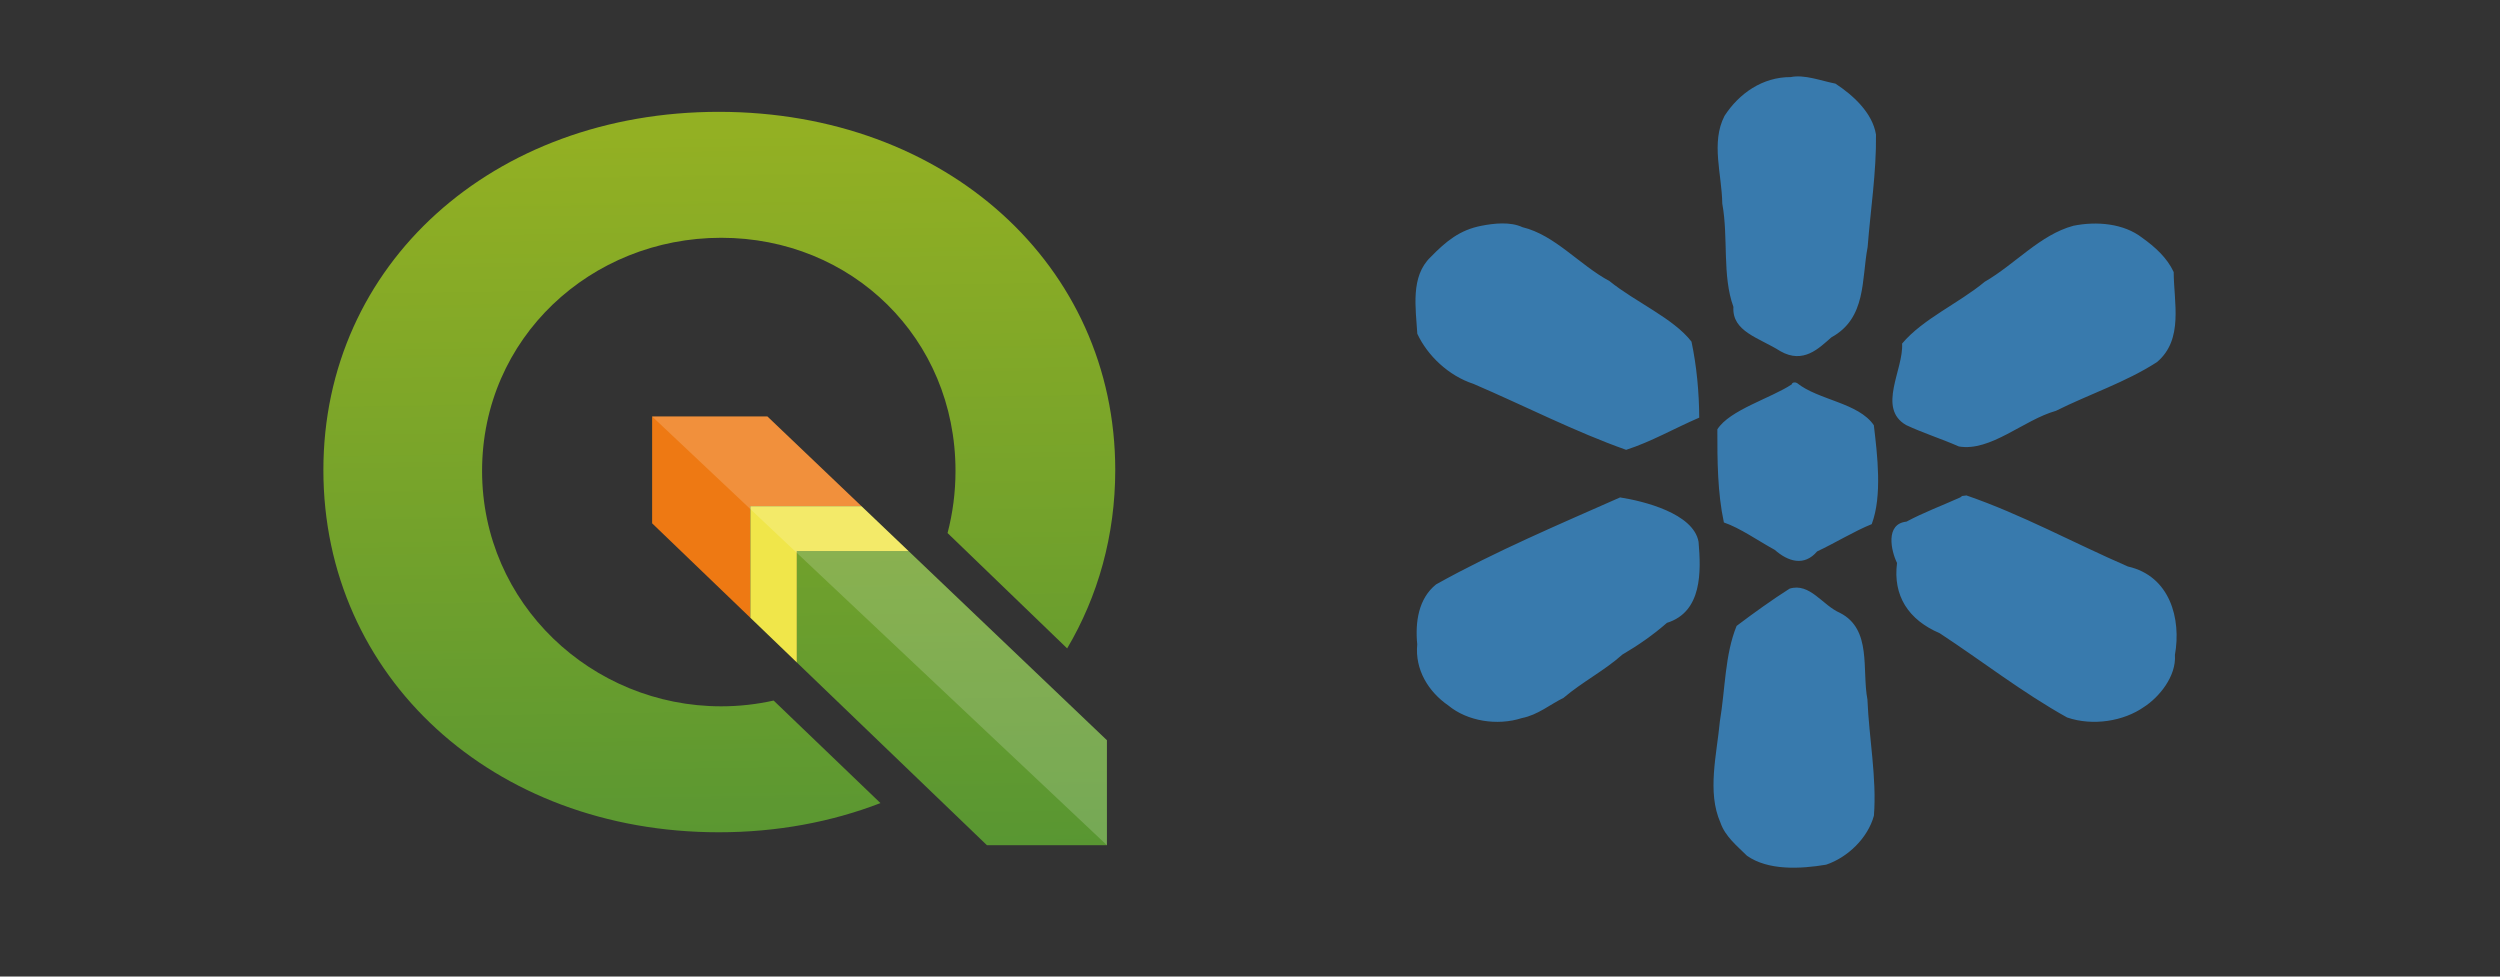 <?xml version="1.0" encoding="UTF-8"?>
<!DOCTYPE svg PUBLIC "-//W3C//DTD SVG 1.1//EN" "http://www.w3.org/Graphics/SVG/1.1/DTD/svg11.dtd">
<svg version="1.1" xmlns="http://www.w3.org/2000/svg" xmlns:xlink="http://www.w3.org/1999/xlink" x="0" y="0" width="1024" height="400" viewBox="0, 0, 1024, 400">
  <rect x="0" y="0" width="1024" height="400" fill="#333333" stroke="none"/>
  <defs>
    <linearGradient id="Gradient_1" gradientUnits="userSpaceOnUse" x1="390.883" y1="350.349" x2="386.098" y2="47.058">
      <stop offset="0" stop-color="#589632"/>
      <stop offset="1" stop-color="#93B023"/>
    </linearGradient>
    <linearGradient id="Gradient_2" gradientUnits="userSpaceOnUse" x1="297.195" y1="355.082" x2="292.451" y2="54.323">
      <stop offset="0" stop-color="#589632"/>
      <stop offset="1" stop-color="#93B023"/>
    </linearGradient>
  </defs>
  <g id="Layer_1">
    <path d="M307.335,207.351 L352.873,207.351 L314.332,170.595 L267.113,170.595 L267.113,214.358 L307.335,253.027 z" fill="#EE7913" id="polygon3"/>
    <path d="M453.394,303.206 L372.145,225.728 L326.381,225.728 L326.381,271.342 L404.242,346.193 L453.394,346.193 z" fill="url(#Gradient_1)" id="polygon10"/>
    <path d="M326.381,225.728 L372.145,225.728 L352.873,207.351 L307.335,207.351 L307.335,253.027 L326.381,271.342 z" fill="#F0E64A" id="polygon12"/>
    <path d="M316.881,286.946 C309.978,288.479 302.807,289.311 295.409,289.311 C242.479,289.311 197.459,247.328 197.459,192.893 C197.459,138.457 241.978,97.395 295.409,97.395 C348.833,97.395 391.372,138.45 391.372,192.893 C391.372,201.741 390.231,210.264 388.118,218.333 L437.107,265.582 C449.738,244.234 456.805,219.411 456.805,192.527 C456.805,108.624 387.39,45.807 294.418,45.807 C201.867,45.807 132.457,108.215 132.457,192.527 C132.457,277.249 201.867,340.899 294.418,340.899 C318.308,340.899 340.637,336.66 360.638,328.945 L316.881,286.946 z" fill="url(#Gradient_2)" id="path19"/>
    <path d="M267.113,170.595 L453.394,346.193 L453.394,303.206 L372.145,225.728 L352.873,207.35 L314.332,170.595 z" fill="#FFFFFF" fill-opacity="0.172" id="polygon4153"/>
    <path d="M733.466,31.578 C721.946,31.525 712.286,38.285 706.352,47.485 C700.728,58.427 705.273,71.317 705.446,83.418 C707.999,97.272 705.34,112.811 710.007,125.697 C709.361,135.876 720.525,138.311 729.306,143.884 C738.679,149.173 745.008,142.663 750.141,138.172 C764.563,130.299 762.443,114.495 764.986,101.154 C766.176,85.831 768.598,70.474 768.404,55.128 C766.99,46.179 758.904,38.894 751.79,34.253 C745.871,33.096 739.145,30.422 733.466,31.578 z M606.761,92.484 C597.996,94.179 592.381,98.722 585.977,105.308 C577.699,113.252 579.87,125.968 580.528,136.705 C584.674,145.61 593.266,153.892 603.562,157.246 C624.293,166.15 645.367,176.937 666.065,184.25 C676.185,181.015 686.004,175.362 696.002,171.071 C695.959,160.624 694.931,149.83 692.838,139.938 C685.422,130.332 669.777,123.69 659.265,115.141 C646.95,108.538 636.938,96.265 623.596,93.058 C618.663,90.746 612.022,91.452 606.761,92.484 z M849.226,92.484 C835.635,96.15 825.296,108.287 812.976,115.387 C802.306,124.253 787.501,130.666 779.102,140.732 C779.753,151.365 768.782,167.162 780.728,174.099 C787.693,177.372 795.214,179.727 802.33,182.864 C815.317,185.125 828.95,171.961 842.1,168.28 C855.773,161.446 870.787,156.548 883.51,148.302 C894.498,139.019 890.38,123.863 890.344,111.43 C887.644,105.592 882.729,101.159 877.403,97.357 C869.912,91.553 858.898,90.514 849.226,92.484 z M733.887,157.451 C725.307,163.12 708.459,167.913 703.427,175.863 C703.412,188.533 703.473,201.743 706.104,214.001 C712.695,216.239 719.963,221.402 726.921,225.216 C732.459,230.086 739.044,232.053 744.287,225.867 C751.535,222.472 759.678,217.48 766.654,214.689 C771.026,203.139 768.959,186.273 767.524,174.172 C761.225,164.926 744.791,163.912 736.042,156.878 C735.374,156.477 734.076,156.524 733.887,157.451 z M663.589,203.74 C638.749,214.745 612.356,225.9 588.226,239.363 C581.036,245.138 579.597,254.722 580.5,263.939 C579.507,274.281 585.054,283.35 593.291,289.009 C600.949,295.338 613.165,297.42 623.375,294.12 C629.898,292.844 634.885,288.555 640.437,285.835 C648.143,279.274 657.203,274.678 664.504,268.133 C671.049,264.294 677.108,260.078 682.789,255.113 C697.246,250.628 696.786,234.074 695.724,221.889 C693.593,210.26 673.232,205.254 663.589,203.74 z M802.922,203.74 C795.558,207.043 787.769,209.968 780.885,213.664 C772.13,214.57 774.577,225.609 777.022,230.597 C775.295,244.014 781.687,253.89 794.493,259.361 C811.921,270.793 828.466,283.749 846.7,293.881 C857.232,297.482 869.874,295.415 878.198,289.555 C884.29,285.642 891.485,277.049 890.846,268.265 C893.515,253.404 888.811,235.93 871.6,232.042 C849.56,222.489 827.94,210.646 805.448,202.928 L803.664,203.166 z M733.045,241.096 C725.995,245.561 718.392,251.031 711.312,256.372 C706.476,268.262 706.69,282.173 704.469,295.386 C703.169,309.141 699.181,324.423 704.668,336.899 C706.617,342.604 711.483,346.477 715.576,350.524 C724.202,356.59 737.344,355.968 747.991,354.172 C756.833,351.184 765.067,343.28 767.562,334.08 C768.755,318.562 765.536,302.316 764.9,286.5 C762.563,274.398 766.835,257.763 753.669,251.044 C746.474,247.944 741.37,238.591 733.045,241.096 z" fill="#387AAD" id="path0"/>
  </g>
</svg>
